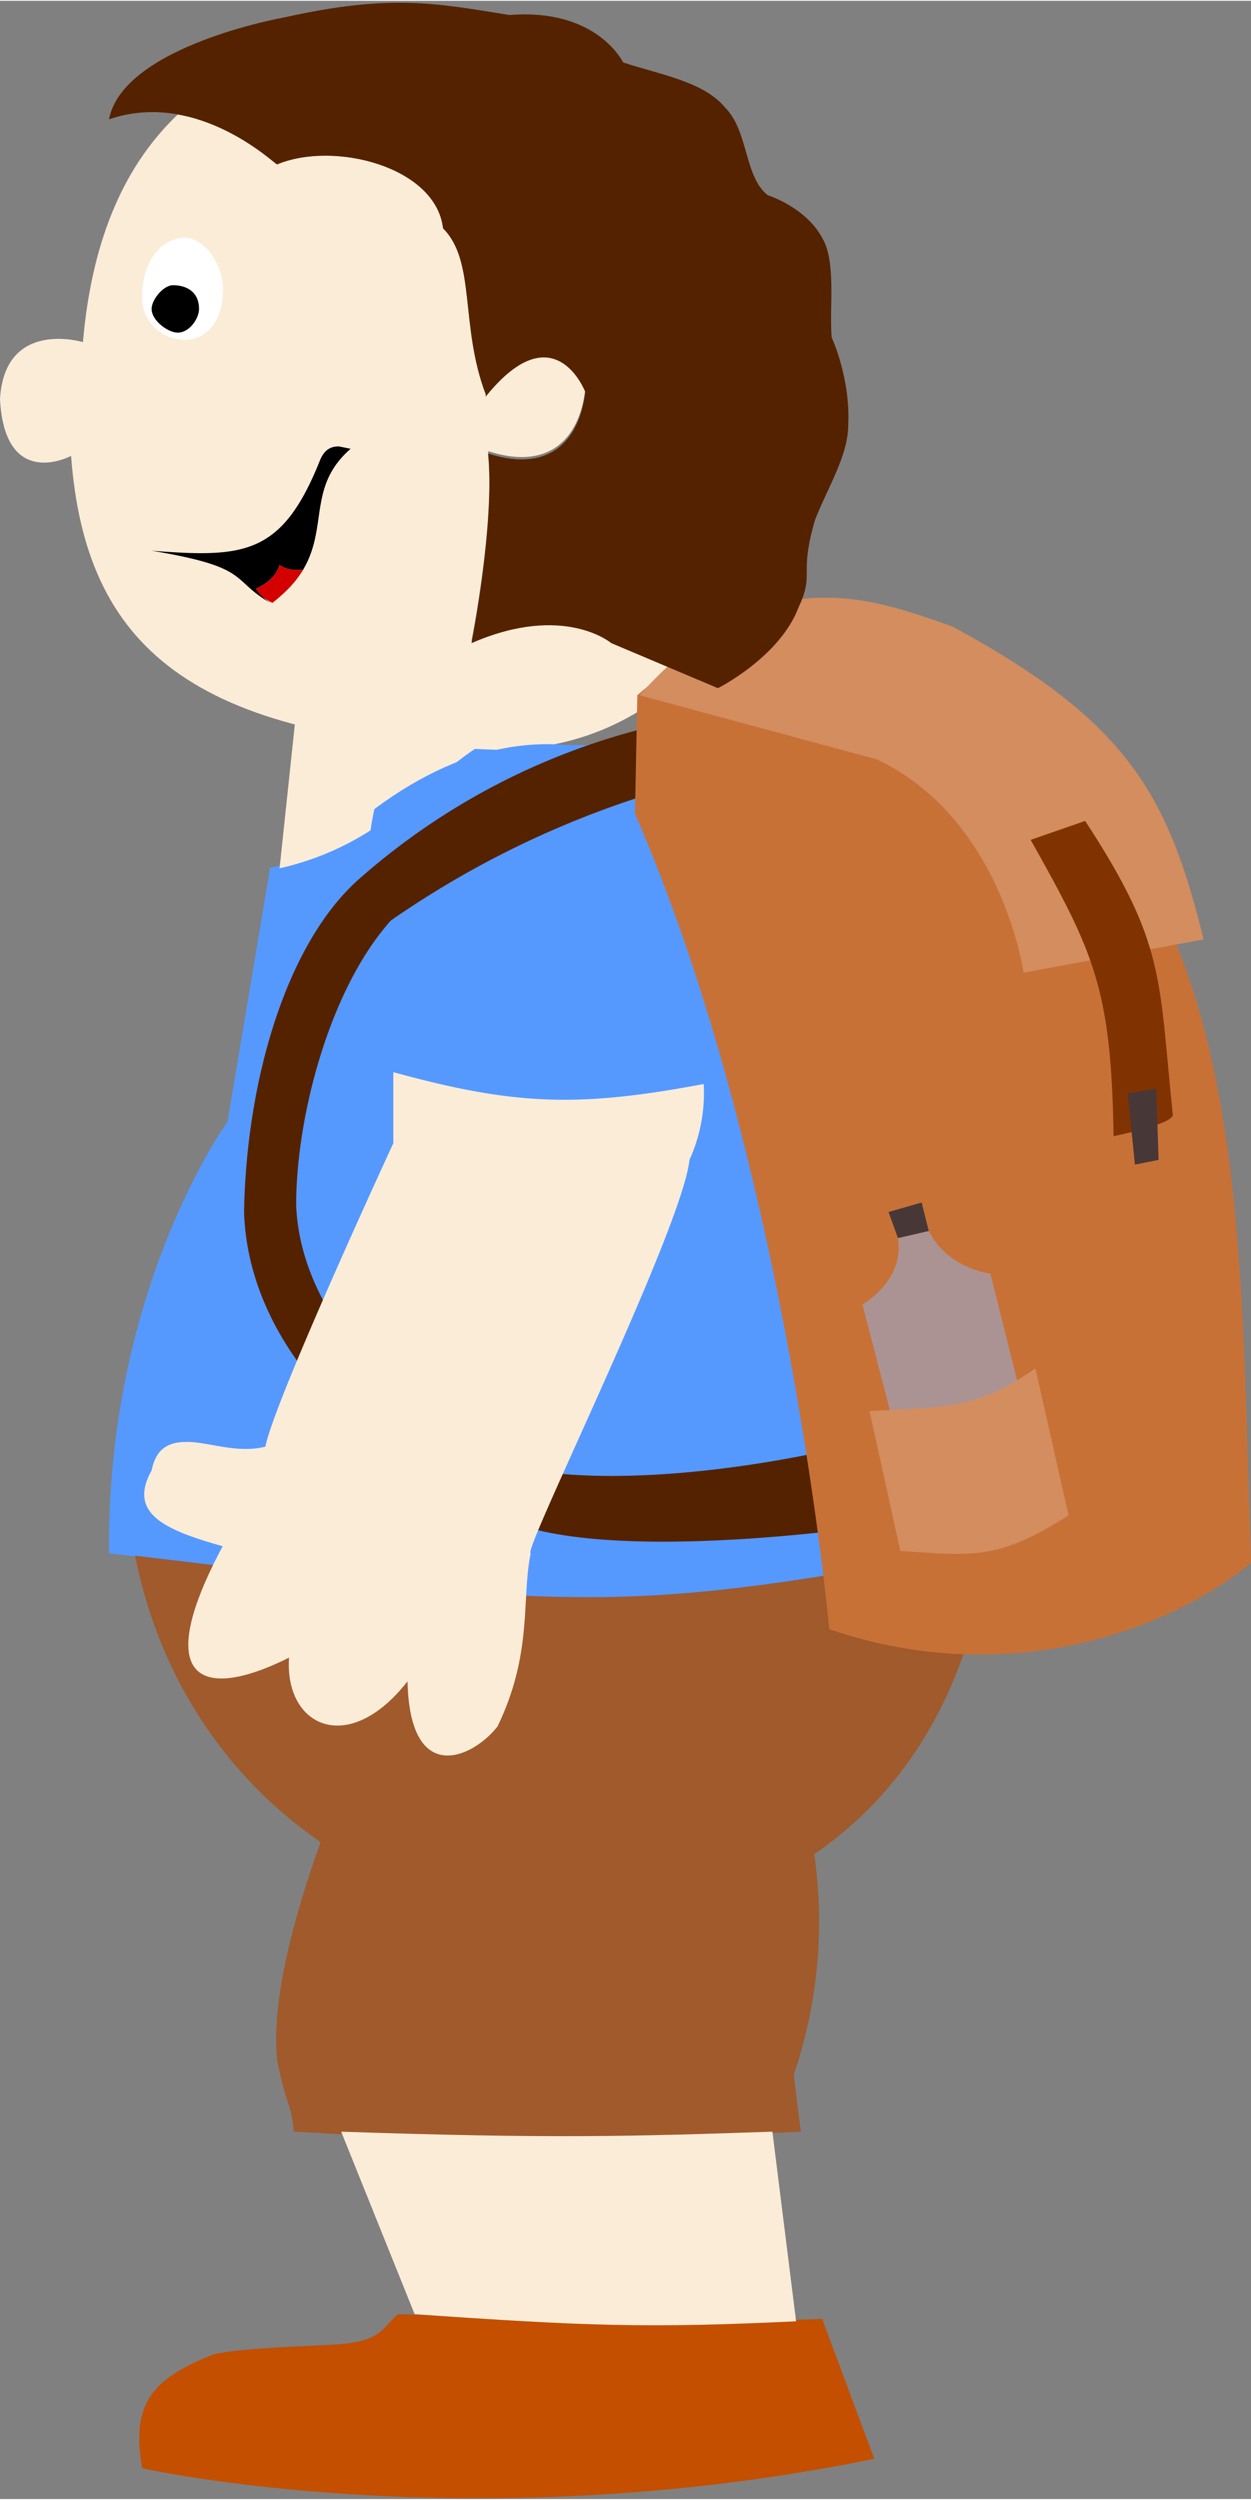 <svg xmlns="http://www.w3.org/2000/svg" width="19.94" height="39.83" viewBox="0 0 5.28 10.54">
  <rect x="0" y="0" width="5.28" height="10.54" fill="#808080" stroke="none"/>
  <path d="M1.14 3.66L.96 4.73s-.51.7-.5 1.82c1.99.23 2.12.28 3.8-.04-.1-1.21-.3-1.67-.3-1.67s-.36-1.2-.9-1.7H2.03c-.24.13-.42.42-.9.52z" fill="#59f"/>
  <path d="M2.03 3.13L1.25 3l-.07.66c.44-.1.62-.38.85-.52z" fill="#fbecd8"/>
  <path d="M4.17 6.52c-1.56.3-1.75.26-3.6.04.4 1.99 3.33 2.16 3.6-.04z" fill="#a05a2c"/>
  <path d="M1.38 9.89c-.23.01-.4.02-.48.04-.25.1-.35.2-.3.48 0 0 1.38.31 3.09-.04l-.22-.59c-.45.02-1.79-.02-1.79-.02-.08.07-.07.12-.3.13z" fill="#c44f00"/>
  <path d="M3.1 6.96c-.43-.37-1.38-.13-1.43.07 0 0-.56 1.1-.5 1.66.04.2.06.18.07.3.76.04.91.06 2.14 0l-.03-.24a2 2 0 00-.26-1.8z" fill="#a05a2c"/>
  <path d="M1.75 9.76c.72.05.98.06 1.61.03l-.1-.8c-.59.02-.93.03-1.82 0zM.75.48c-.21.2-.36.5-.4.96 0 0-.33-.1-.35.24.02.39.3.24.3.24.06.8.5 1.2 1.8 1.24.34 0 .6-.13.8-.32l-.32-.14s-.2-.17-.59 0c0 0 .1-.5.07-.8.28.09.39-.08.41-.26 0 0-.13-.34-.42.02-.11-.29-.04-.56-.18-.7-.03-.26-.46-.37-.7-.27C1.17.7 1 .52.75.48z" fill="#fbecd8"/>
  <path d="M2.96 3.4s-.56-.6-1.38.01c-.07.32-.06 1.06-.06 1.06.57.2.95.26 1.52.07.02-.53-.08-1.14-.08-1.14z" fill="#59f"/>
  <path d="M2.98 3.28a4 4 0 00-1.33.6c-.26.29-.4.83-.4 1.2.02.54.58 1.02 1.07 1.13.54.06 1.2-.1 1.2-.1l.12.33s-.9.13-1.38.01c-.65-.23-1.21-.73-1.23-1.34.01-.56.18-1.13.48-1.4a2.89 2.89 0 011.39-.68c.04.09.07.16.08.25z" fill="#520"/>
  <path d="M2.68 3.43c.64 1.47.82 3.44.82 3.44.76.26 1.44 0 1.78-.28-.05-1.45 0-2.8-1.03-3.53-.6-.17-1.06-.58-1.56-.13z" fill="#c87137"/>
  <path d="M2.7 2.93l1 .27c.53.25.62.9.62.9l.76-.14c-.15-.61-.32-.92-1.06-1.32-.34-.12-.8-.3-1.33.3z" fill="#d38d5f"/>
  <path d="M3.77 6l-.13-.5s.18-.1.15-.28l.13-.03c.08.16.26.18.26.18l.12.48c-.15.14-.27.2-.53.16z" fill="#ac9393"/>
  <path d="M3.67 5.95c.35-.02.45-.01.7-.18l.14.62c-.3.19-.4.17-.71.15z" fill="#d38d5f"/>
  <path d="M4.35 3.54c.27.48.34.63.35 1.25 0 0 .25-.05.25-.09-.06-.58-.03-.72-.37-1.24z" fill="#803300"/>
  <path d="M3.79 5.22l.13-.03-.03-.12-.14.04zM4.76 4.61l.03.3.1-.02-.01-.3z" fill="#483737"/>
  <path d="M.79 6.08c-.07 0-.13.02-.15.12-.1.18.05.25.3.32-.3.56-.1.66.28.47-.02.29.25.42.5.1.01.45.28.32.38.19.15-.31.1-.54.14-.73-.04 0 .64-1.37.67-1.66a.68.68 0 00.06-.32c-.53.1-.8.09-1.31-.05v.3s-.5 1.08-.54 1.28C1 6.13.88 6.08.79 6.08z" fill="#fbecd8"/>
  <path d="M.78 1C.68 1 .6 1.1.6 1.25c0 .12.1.18.18.18.1 0 .16-.09.16-.2C.95 1.13.87 1 .78 1z" fill="#fff"/>
  <path d="M.73 1.2c-.04 0-.09.06-.09.1 0 .05.07.1.11.1.05 0 .09-.06.09-.1 0-.07-.05-.1-.11-.1zM1.43 1.88c-.03 0-.06.01-.08.06-.16.4-.32.41-.71.38.42.07.33.12.5.22a.23.23 0 01-.06-.06s.08-.03.1-.1c.04.03.1.02.1.02a.57.57 0 01-.13.14c.3-.23.1-.45.33-.65l-.05-.01z"/>
  <path d="M1.08 2.48s.08-.03.1-.1c.04.03.1.02.1.02-.05.08-.13.14-.13.14s-.05-.02-.07-.06z" fill="#d40000"/>
  <path d="M2.05 1.66c-.11-.29-.04-.56-.18-.7-.03-.26-.46-.37-.7-.27C1.17.7.84.37.46.5.52.19 1.2.07 1.2.07c.45-.1.64-.06.95-.01.37-.03.48.2.48.2.15.05.34.08.43.19.1.1.08.29.18.37 0 0 .16.05.23.18.06.1.03.29.04.42 0 0 .08.17.07.37 0 .13-.09.27-.14.4-.07.24 0 .22-.07.37-.08.21-.34.34-.34.34l-.45-.19s-.2-.17-.59 0c0 0 .1-.5.07-.8.28.09.39-.08.41-.26 0 0-.13-.34-.42.02z" fill="#520"/>
</svg>